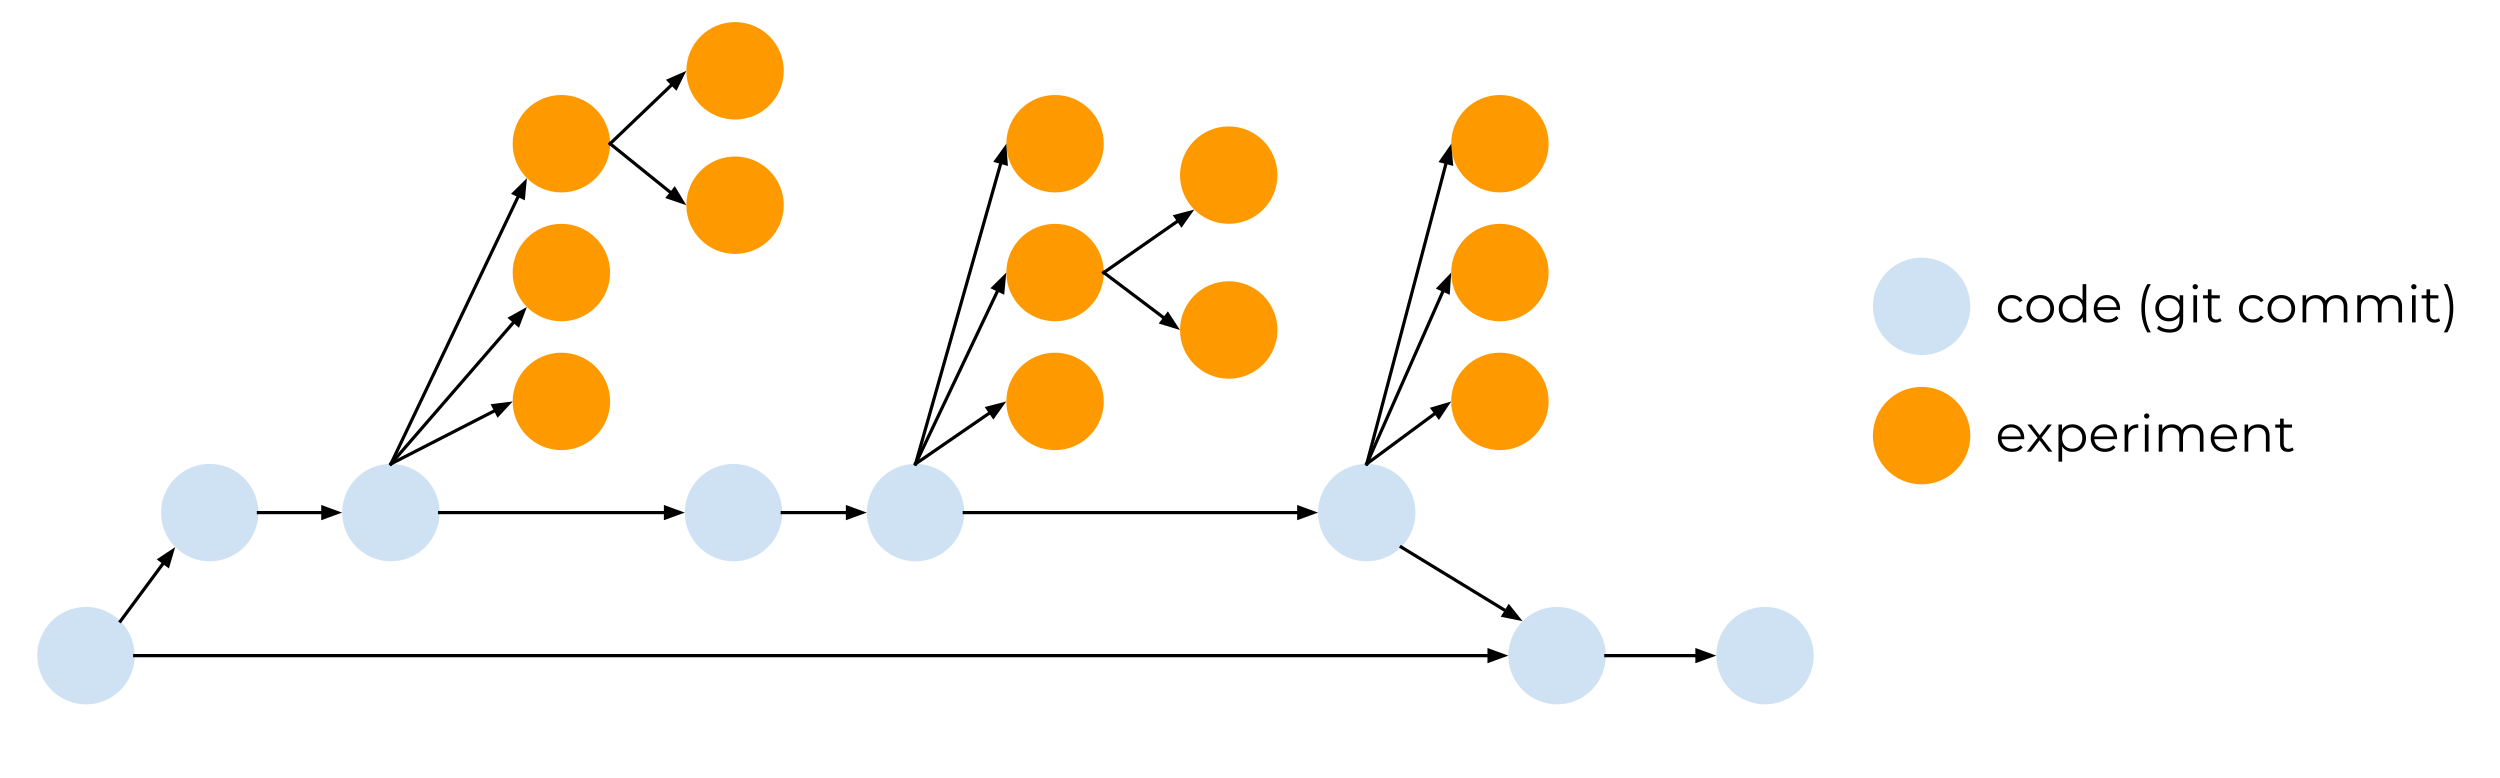 <svg version="1.1" viewBox="0.0 0.0 775.764 241.425" fill="none" stroke="none" stroke-linecap="square" stroke-miterlimit="10" xmlns:xlink="http://www.w3.org/1999/xlink" xmlns="http://www.w3.org/2000/svg"><clipPath id="p.0"><path d="m0 0l775.764 0l0 241.425l-775.764 0l0 -241.425z" clip-rule="nonzero"/></clipPath><g clip-path="url(#p.0)"><path fill="#000000" fill-opacity="0.0" d="m0 0l775.764 0l0 241.425l-775.764 0z" fill-rule="evenodd"/><path fill="#cfe2f3" d="m581.168 95.063l0 0c0 -8.35 6.769 -15.118 15.118 -15.118l0 0c4.01 0 7.855 1.593 10.69 4.428c2.835 2.835 4.428 6.681 4.428 10.69l0 0c0 8.349 -6.769 15.118 -15.118 15.118l0 0c-8.349 0 -15.118 -6.769 -15.118 -15.118z" fill-rule="evenodd"/><path fill="#ff9900" d="m581.168 135.176l0 0c0 -8.35 6.769 -15.118 15.118 -15.118l0 0c4.01 0 7.855 1.593 10.69 4.428c2.835 2.835 4.428 6.681 4.428 10.69l0 0c0 8.35 -6.769 15.118 -15.118 15.118l0 0c-8.349 0 -15.118 -6.769 -15.118 -15.118z" fill-rule="evenodd"/><path fill="#000000" fill-opacity="0.0" d="m610.215 75.677l176.567 0l0 38.772l-176.567 0z" fill-rule="evenodd"/><path fill="#000000" d="m624.293 100.115q-1.25 0 -2.234 -0.547q-0.984 -0.562 -1.547 -1.516q-0.562 -0.969 -0.562 -2.219q0 -1.266 0.562 -2.219q0.562 -0.969 1.547 -1.516q0.984 -0.547 2.234 -0.547q1.062 0 1.922 0.422q0.875 0.422 1.375 1.25l-0.859 0.578q-0.422 -0.641 -1.062 -0.938q-0.641 -0.312 -1.391 -0.312q-0.906 0 -1.625 0.406q-0.719 0.406 -1.141 1.141q-0.406 0.734 -0.406 1.734q0 0.984 0.406 1.719q0.422 0.734 1.141 1.156q0.719 0.406 1.625 0.406q0.75 0 1.391 -0.297q0.641 -0.312 1.062 -0.938l0.859 0.578q-0.5 0.812 -1.375 1.234q-0.859 0.422 -1.922 0.422zm8.802 0q-1.219 0 -2.188 -0.547q-0.969 -0.562 -1.531 -1.516q-0.562 -0.969 -0.562 -2.219q0 -1.266 0.562 -2.219q0.562 -0.969 1.516 -1.516q0.969 -0.547 2.203 -0.547q1.234 0 2.203 0.547q0.969 0.547 1.516 1.516q0.562 0.953 0.562 2.219q0 1.25 -0.562 2.219q-0.547 0.953 -1.531 1.516q-0.969 0.547 -2.188 0.547zm0 -1.0q0.906 0 1.609 -0.406q0.703 -0.422 1.109 -1.156q0.406 -0.75 0.406 -1.719q0 -1.0 -0.406 -1.734q-0.406 -0.734 -1.109 -1.141q-0.703 -0.406 -1.594 -0.406q-0.906 0 -1.609 0.406q-0.703 0.406 -1.125 1.141q-0.406 0.734 -0.406 1.734q0 0.969 0.406 1.719q0.422 0.734 1.125 1.156q0.703 0.406 1.594 0.406zm9.938 1.0q-1.188 0 -2.141 -0.547q-0.953 -0.547 -1.5 -1.5q-0.547 -0.969 -0.547 -2.234q0 -1.281 0.547 -2.234q0.547 -0.969 1.5 -1.5q0.953 -0.547 2.141 -0.547q1.109 0 1.984 0.5q0.875 0.5 1.391 1.453q0.516 0.953 0.516 2.328q0 1.359 -0.516 2.328q-0.5 0.953 -1.375 1.453q-0.875 0.5 -2.0 0.5zm0.094 -1.0q0.891 0 1.594 -0.406q0.719 -0.422 1.125 -1.156q0.406 -0.75 0.406 -1.719q0 -1.0 -0.406 -1.734q-0.406 -0.734 -1.125 -1.141q-0.703 -0.406 -1.594 -0.406q-0.891 0 -1.594 0.406q-0.703 0.406 -1.125 1.141q-0.406 0.734 -0.406 1.734q0 0.969 0.406 1.719q0.422 0.734 1.125 1.156q0.703 0.406 1.594 0.406zm3.156 0.922l0 -2.531l0.109 -1.688l-0.156 -1.703l0 -5.953l1.141 0l0 11.875l-1.094 0zm7.832 0.078q-1.312 0 -2.312 -0.547q-0.984 -0.562 -1.547 -1.516q-0.562 -0.969 -0.562 -2.219q0 -1.25 0.531 -2.203q0.547 -0.969 1.484 -1.516q0.938 -0.562 2.094 -0.562q1.188 0 2.109 0.547q0.922 0.531 1.438 1.5q0.531 0.969 0.531 2.234q0 0.078 -0.016 0.172q0 0.078 0 0.172l-7.312 0l0 -0.844l6.703 0l-0.438 0.328q0 -0.906 -0.391 -1.609q-0.391 -0.719 -1.062 -1.109q-0.672 -0.406 -1.562 -0.406q-0.859 0 -1.547 0.406q-0.688 0.391 -1.078 1.109q-0.375 0.719 -0.375 1.641l0 0.188q0 0.953 0.422 1.688q0.422 0.719 1.172 1.141q0.766 0.406 1.75 0.406q0.766 0 1.422 -0.266q0.672 -0.281 1.156 -0.844l0.641 0.734q-0.562 0.672 -1.406 1.031q-0.844 0.344 -1.844 0.344zm12.215 3.031q-0.875 -1.469 -1.375 -3.375q-0.484 -1.906 -0.484 -4.125q0 -2.203 0.484 -4.125q0.5 -1.938 1.375 -3.359l1.094 0q-0.953 1.656 -1.391 3.5q-0.438 1.844 -0.438 3.984q0 2.156 0.438 4.0q0.438 1.844 1.391 3.5l-1.094 0zm6.92 0.078q-1.156 0 -2.219 -0.344q-1.047 -0.328 -1.703 -0.953l0.578 -0.859q0.594 0.516 1.453 0.828q0.875 0.312 1.859 0.312q1.594 0 2.344 -0.75q0.75 -0.734 0.75 -2.297l0 -2.094l0.172 -1.453l-0.125 -1.438l0 -2.547l1.094 0l0 7.375q0 2.188 -1.062 3.203q-1.062 1.016 -3.141 1.016zm-0.219 -3.5q-1.188 0 -2.156 -0.516q-0.953 -0.531 -1.516 -1.453q-0.547 -0.938 -0.547 -2.141q0 -1.188 0.547 -2.109q0.562 -0.922 1.516 -1.438q0.969 -0.516 2.156 -0.516q1.125 0 2.016 0.469q0.906 0.469 1.422 1.375q0.531 0.906 0.531 2.219q0 1.312 -0.531 2.234q-0.516 0.906 -1.422 1.391q-0.891 0.484 -2.016 0.484zm0.125 -1.016q0.922 0 1.641 -0.391q0.719 -0.391 1.125 -1.078q0.422 -0.703 0.422 -1.625q0 -0.906 -0.422 -1.594q-0.406 -0.688 -1.125 -1.078q-0.719 -0.391 -1.641 -0.391q-0.922 0 -1.656 0.391q-0.719 0.391 -1.125 1.078q-0.406 0.688 -0.406 1.594q0 0.922 0.406 1.625q0.406 0.688 1.125 1.078q0.734 0.391 1.656 0.391zm7.46 1.328l0 -8.406l1.141 0l0 8.406l-1.141 0zm0.578 -10.25q-0.344 0 -0.594 -0.234q-0.234 -0.25 -0.234 -0.594q0 -0.328 0.234 -0.562q0.25 -0.234 0.594 -0.234q0.359 0 0.594 0.234q0.234 0.219 0.234 0.547q0 0.359 -0.234 0.609q-0.219 0.234 -0.594 0.234zm6.382 10.328q-1.172 0 -1.812 -0.641q-0.641 -0.641 -0.641 -1.812l0 -7.875l1.125 0l0 7.812q0 0.734 0.375 1.141q0.375 0.406 1.094 0.406q0.75 0 1.234 -0.438l0.406 0.812q-0.328 0.312 -0.812 0.453q-0.469 0.141 -0.969 0.141zm-3.969 -7.531l0 -0.953l5.203 0l0 0.953l-5.203 0zm15.501 7.531q-1.25 0 -2.234 -0.547q-0.984 -0.562 -1.547 -1.516q-0.562 -0.969 -0.562 -2.219q0 -1.266 0.562 -2.219q0.562 -0.969 1.547 -1.516q0.984 -0.547 2.234 -0.547q1.062 0 1.922 0.422q0.875 0.422 1.375 1.25l-0.859 0.578q-0.422 -0.641 -1.062 -0.938q-0.641 -0.312 -1.391 -0.312q-0.906 0 -1.625 0.406q-0.719 0.406 -1.141 1.141q-0.406 0.734 -0.406 1.734q0 0.984 0.406 1.719q0.422 0.734 1.141 1.156q0.719 0.406 1.625 0.406q0.75 0 1.391 -0.297q0.641 -0.312 1.062 -0.938l0.859 0.578q-0.5 0.812 -1.375 1.234q-0.859 0.422 -1.922 0.422zm8.802 0q-1.219 0 -2.188 -0.547q-0.969 -0.562 -1.531 -1.516q-0.562 -0.969 -0.562 -2.219q0 -1.266 0.562 -2.219q0.562 -0.969 1.516 -1.516q0.969 -0.547 2.203 -0.547q1.234 0 2.203 0.547q0.969 0.547 1.516 1.516q0.562 0.953 0.562 2.219q0 1.25 -0.562 2.219q-0.547 0.953 -1.531 1.516q-0.969 0.547 -2.188 0.547zm0 -1.0q0.906 0 1.609 -0.406q0.703 -0.422 1.109 -1.156q0.406 -0.75 0.406 -1.719q0 -1.0 -0.406 -1.734q-0.406 -0.734 -1.109 -1.141q-0.703 -0.406 -1.594 -0.406q-0.906 0 -1.609 0.406q-0.703 0.406 -1.125 1.141q-0.406 0.734 -0.406 1.734q0 0.969 0.406 1.719q0.422 0.734 1.125 1.156q0.703 0.406 1.594 0.406zm17.094 -7.562q1.031 0 1.781 0.391q0.766 0.391 1.188 1.203q0.422 0.797 0.422 2.016l0 4.875l-1.125 0l0 -4.766q0 -1.328 -0.641 -2.0q-0.625 -0.688 -1.781 -0.688q-0.859 0 -1.5 0.359q-0.625 0.359 -0.969 1.047q-0.344 0.672 -0.344 1.625l0 4.422l-1.141 0l0 -4.766q0 -1.328 -0.641 -2.0q-0.641 -0.688 -1.797 -0.688q-0.844 0 -1.484 0.359q-0.641 0.359 -0.984 1.047q-0.344 0.672 -0.344 1.625l0 4.422l-1.141 0l0 -8.406l1.094 0l0 2.281l-0.172 -0.406q0.375 -0.906 1.234 -1.422q0.859 -0.531 2.031 -0.531q1.219 0 2.078 0.625q0.875 0.609 1.125 1.844l-0.438 -0.172q0.359 -1.031 1.297 -1.656q0.938 -0.641 2.25 -0.641zm16.976 0q1.031 0 1.781 0.391q0.766 0.391 1.188 1.203q0.422 0.797 0.422 2.016l0 4.875l-1.125 0l0 -4.766q0 -1.328 -0.641 -2.0q-0.625 -0.688 -1.781 -0.688q-0.859 0 -1.5 0.359q-0.625 0.359 -0.969 1.047q-0.344 0.672 -0.344 1.625l0 4.422l-1.141 0l0 -4.766q0 -1.328 -0.641 -2.0q-0.641 -0.688 -1.797 -0.688q-0.844 0 -1.484 0.359q-0.641 0.359 -0.984 1.047q-0.344 0.672 -0.344 1.625l0 4.422l-1.141 0l0 -8.406l1.094 0l0 2.281l-0.172 -0.406q0.375 -0.906 1.234 -1.422q0.859 -0.531 2.031 -0.531q1.219 0 2.078 0.625q0.875 0.609 1.125 1.844l-0.438 -0.172q0.359 -1.031 1.297 -1.656q0.938 -0.641 2.25 -0.641zm6.476 8.484l0 -8.406l1.141 0l0 8.406l-1.141 0zm0.578 -10.25q-0.344 0 -0.594 -0.234q-0.234 -0.25 -0.234 -0.594q0 -0.328 0.234 -0.562q0.25 -0.234 0.594 -0.234q0.359 0 0.594 0.234q0.234 0.219 0.234 0.547q0 0.359 -0.234 0.609q-0.219 0.234 -0.594 0.234zm6.382 10.328q-1.172 0 -1.812 -0.641q-0.641 -0.641 -0.641 -1.812l0 -7.875l1.125 0l0 7.812q0 0.734 0.375 1.141q0.375 0.406 1.094 0.406q0.75 0 1.234 -0.438l0.406 0.812q-0.328 0.312 -0.812 0.453q-0.469 0.141 -0.969 0.141zm-3.969 -7.531l0 -0.953l5.203 0l0 0.953l-5.203 0zm7.965 10.562l-1.094 0q0.953 -1.656 1.391 -3.5q0.453 -1.844 0.453 -4.0q0 -2.141 -0.453 -3.984q-0.438 -1.844 -1.391 -3.5l1.094 0q0.906 1.422 1.375 3.359q0.484 1.922 0.484 4.125q0 2.219 -0.484 4.125q-0.469 1.906 -1.375 3.375z" fill-rule="nonzero"/><path fill="#000000" fill-opacity="0.0" d="m610.215 115.79l176.567 0l0 38.772l-176.567 0z" fill-rule="evenodd"/><path fill="#000000" d="m624.371 140.228q-1.312 0 -2.312 -0.547q-0.984 -0.562 -1.547 -1.516q-0.562 -0.969 -0.562 -2.219q0 -1.25 0.531 -2.203q0.547 -0.969 1.484 -1.516q0.938 -0.562 2.094 -0.562q1.188 0 2.109 0.547q0.922 0.531 1.438 1.5q0.531 0.969 0.531 2.234q0 0.078 -0.016 0.172q0 0.078 0 0.172l-7.312 0l0 -0.844l6.703 0l-0.438 0.328q0 -0.906 -0.391 -1.609q-0.391 -0.719 -1.062 -1.109q-0.672 -0.406 -1.562 -0.406q-0.859 0 -1.547 0.406q-0.688 0.391 -1.078 1.109q-0.375 0.719 -0.375 1.641l0 0.188q0 0.953 0.422 1.688q0.422 0.719 1.172 1.141q0.766 0.406 1.75 0.406q0.766 0 1.422 -0.266q0.672 -0.281 1.156 -0.844l0.641 0.734q-0.562 0.672 -1.406 1.031q-0.844 0.344 -1.844 0.344zm4.565 -0.078l3.562 -4.609l-0.016 0.562l-3.375 -4.359l1.281 0l2.766 3.609l-0.484 -0.016l2.766 -3.594l1.25 0l-3.406 4.406l0.016 -0.609l3.578 4.609l-1.297 0l-2.922 -3.844l0.453 0.062l-2.891 3.781l-1.281 0zm14.169 0.078q-1.094 0 -1.969 -0.5q-0.875 -0.5 -1.406 -1.453q-0.516 -0.953 -0.516 -2.328q0 -1.375 0.516 -2.328q0.516 -0.953 1.391 -1.453q0.875 -0.5 1.984 -0.5q1.203 0 2.156 0.547q0.953 0.531 1.484 1.5q0.547 0.969 0.547 2.234q0 1.281 -0.547 2.234q-0.531 0.953 -1.484 1.5q-0.953 0.547 -2.156 0.547zm-4.344 3.031l0 -11.516l1.094 0l0 2.531l-0.109 1.688l0.156 1.688l0 5.609l-1.141 0zm4.266 -4.031q0.891 0 1.594 -0.406q0.703 -0.422 1.109 -1.156q0.422 -0.75 0.422 -1.719q0 -0.984 -0.422 -1.719q-0.406 -0.734 -1.109 -1.141q-0.703 -0.422 -1.594 -0.422q-0.906 0 -1.625 0.422q-0.703 0.406 -1.109 1.141q-0.406 0.734 -0.406 1.719q0 0.969 0.406 1.719q0.406 0.734 1.109 1.156q0.719 0.406 1.625 0.406zm10.161 1.0q-1.312 0 -2.312 -0.547q-0.984 -0.562 -1.547 -1.516q-0.562 -0.969 -0.562 -2.219q0 -1.25 0.531 -2.203q0.547 -0.969 1.484 -1.516q0.938 -0.562 2.094 -0.562q1.188 0 2.109 0.547q0.922 0.531 1.438 1.5q0.531 0.969 0.531 2.234q0 0.078 -0.016 0.172q0 0.078 0 0.172l-7.312 0l0 -0.844l6.703 0l-0.438 0.328q0 -0.906 -0.391 -1.609q-0.391 -0.719 -1.062 -1.109q-0.672 -0.406 -1.562 -0.406q-0.859 0 -1.547 0.406q-0.688 0.391 -1.078 1.109q-0.375 0.719 -0.375 1.641l0 0.188q0 0.953 0.422 1.688q0.422 0.719 1.172 1.141q0.766 0.406 1.75 0.406q0.766 0 1.422 -0.266q0.672 -0.281 1.156 -0.844l0.641 0.734q-0.562 0.672 -1.406 1.031q-0.844 0.344 -1.844 0.344zm6.086 -0.078l0 -8.406l1.094 0l0 2.297l-0.109 -0.406q0.344 -0.953 1.172 -1.453q0.844 -0.516 2.078 -0.516l0 1.109q-0.062 0 -0.141 0q-0.062 -0.016 -0.125 -0.016q-1.328 0 -2.078 0.812q-0.75 0.797 -0.75 2.297l0 4.281l-1.141 0zm6.288 0l0 -8.406l1.141 0l0 8.406l-1.141 0zm0.578 -10.25q-0.344 0 -0.594 -0.234q-0.234 -0.25 -0.234 -0.594q0 -0.328 0.234 -0.562q0.25 -0.234 0.594 -0.234q0.359 0 0.594 0.234q0.234 0.219 0.234 0.547q0 0.359 -0.234 0.609q-0.219 0.234 -0.594 0.234zm14.226 1.766q1.031 0 1.781 0.391q0.766 0.391 1.188 1.203q0.422 0.797 0.422 2.016l0 4.875l-1.125 0l0 -4.766q0 -1.328 -0.641 -2.0q-0.625 -0.688 -1.781 -0.688q-0.859 0 -1.5 0.359q-0.625 0.359 -0.969 1.047q-0.344 0.672 -0.344 1.625l0 4.422l-1.141 0l0 -4.766q0 -1.328 -0.641 -2.0q-0.641 -0.688 -1.797 -0.688q-0.844 0 -1.484 0.359q-0.641 0.359 -0.984 1.047q-0.344 0.672 -0.344 1.625l0 4.422l-1.141 0l0 -8.406l1.094 0l0 2.281l-0.172 -0.406q0.375 -0.906 1.234 -1.422q0.859 -0.531 2.031 -0.531q1.219 0 2.078 0.625q0.875 0.609 1.125 1.844l-0.438 -0.172q0.359 -1.031 1.297 -1.656q0.938 -0.641 2.25 -0.641zm10.054 8.562q-1.312 0 -2.312 -0.547q-0.984 -0.562 -1.547 -1.516q-0.562 -0.969 -0.562 -2.219q0 -1.25 0.531 -2.203q0.547 -0.969 1.484 -1.516q0.938 -0.562 2.094 -0.562q1.188 0 2.109 0.547q0.922 0.531 1.438 1.5q0.531 0.969 0.531 2.234q0 0.078 -0.016 0.172q0 0.078 0 0.172l-7.312 0l0 -0.844l6.703 0l-0.438 0.328q0 -0.906 -0.391 -1.609q-0.391 -0.719 -1.062 -1.109q-0.672 -0.406 -1.562 -0.406q-0.859 0 -1.547 0.406q-0.688 0.391 -1.078 1.109q-0.375 0.719 -0.375 1.641l0 0.188q0 0.953 0.422 1.688q0.422 0.719 1.172 1.141q0.766 0.406 1.75 0.406q0.766 0 1.422 -0.266q0.672 -0.281 1.156 -0.844l0.641 0.734q-0.562 0.672 -1.406 1.031q-0.844 0.344 -1.844 0.344zm10.383 -8.562q1.016 0 1.797 0.391q0.781 0.391 1.219 1.203q0.438 0.797 0.438 2.016l0 4.875l-1.141 0l0 -4.766q0 -1.328 -0.672 -2.0q-0.656 -0.688 -1.859 -0.688q-0.891 0 -1.562 0.359q-0.656 0.359 -1.016 1.047q-0.359 0.672 -0.359 1.625l0 4.422l-1.141 0l0 -8.406l1.094 0l0 2.312l-0.172 -0.438q0.391 -0.906 1.266 -1.422q0.891 -0.531 2.109 -0.531zm9.175 8.562q-1.172 0 -1.812 -0.641q-0.641 -0.641 -0.641 -1.812l0 -7.875l1.125 0l0 7.812q0 0.734 0.375 1.141q0.375 0.406 1.094 0.406q0.75 0 1.234 -0.438l0.406 0.812q-0.328 0.312 -0.812 0.453q-0.469 0.141 -0.969 0.141zm-3.969 -7.531l0 -0.953l5.203 0l0 0.953l-5.203 0z" fill-rule="nonzero"/><path fill="#cfe2f3" d="m11.562 203.444l0 0c0 -8.35 6.769 -15.118 15.118 -15.118l0 0c4.01 0 7.855 1.593 10.69 4.428c2.835 2.835 4.428 6.681 4.428 10.69l0 0c0 8.35 -6.769 15.118 -15.118 15.118l0 0c-8.35 0 -15.118 -6.769 -15.118 -15.118z" fill-rule="evenodd"/><path fill="#cfe2f3" d="m49.955 159.063l0 0c0 -8.35 6.769 -15.118 15.118 -15.118l0 0c4.01 0 7.855 1.593 10.69 4.428c2.835 2.835 4.428 6.681 4.428 10.69l0 0c0 8.35 -6.769 15.118 -15.118 15.118l0 0c-8.35 0 -15.118 -6.769 -15.118 -15.118z" fill-rule="evenodd"/><path fill="#cfe2f3" d="m106.186 159.063l0 0c0 -8.35 6.769 -15.118 15.118 -15.118l0 0c4.01 0 7.855 1.593 10.69 4.428c2.835 2.835 4.428 6.681 4.428 10.69l0 0c0 8.35 -6.769 15.118 -15.118 15.118l0 0c-8.349 0 -15.118 -6.769 -15.118 -15.118z" fill-rule="evenodd"/><path fill="#ff9900" d="m159.084 124.559l0 0c0 -8.349 6.769 -15.118 15.118 -15.118l0 0c4.01 0 7.855 1.593 10.69 4.428c2.835 2.835 4.428 6.681 4.428 10.69l0 0c0 8.35 -6.769 15.118 -15.118 15.118l0 0c-8.35 0 -15.118 -6.769 -15.118 -15.118z" fill-rule="evenodd"/><path fill="#ff9900" d="m159.084 84.577l0 0c0 -8.35 6.769 -15.118 15.118 -15.118l0 0c4.01 0 7.855 1.593 10.69 4.428c2.835 2.835 4.428 6.681 4.428 10.69l0 0c0 8.35 -6.769 15.118 -15.118 15.118l0 0c-8.35 0 -15.118 -6.769 -15.118 -15.118z" fill-rule="evenodd"/><path fill="#ff9900" d="m159.084 44.596l0 0c0 -8.35 6.769 -15.118 15.118 -15.118l0 0c4.01 0 7.855 1.593 10.69 4.428c2.835 2.835 4.428 6.681 4.428 10.69l0 0c0 8.349 -6.769 15.118 -15.118 15.118l0 0c-8.35 0 -15.118 -6.769 -15.118 -15.118z" fill-rule="evenodd"/><path fill="#ff9900" d="m212.979 63.677l0 0c0 -8.35 6.769 -15.118 15.118 -15.118l0 0c4.01 0 7.855 1.593 10.69 4.428c2.835 2.835 4.428 6.681 4.428 10.69l0 0c0 8.349 -6.769 15.118 -15.118 15.118l0 0c-8.35 0 -15.118 -6.769 -15.118 -15.118z" fill-rule="evenodd"/><path fill="#ff9900" d="m212.979 21.976l0 0c0 -8.35 6.769 -15.118 15.118 -15.118l0 0c4.01 0 7.855 1.593 10.69 4.428c2.835 2.835 4.428 6.681 4.428 10.69l0 0c0 8.35 -6.769 15.118 -15.118 15.118l0 0c-8.35 0 -15.118 -6.769 -15.118 -15.118z" fill-rule="evenodd"/><path fill="#cfe2f3" d="m212.501 159.063l0 0c0 -8.35 6.769 -15.118 15.118 -15.118l0 0c4.01 0 7.855 1.593 10.69 4.428c2.835 2.835 4.428 6.681 4.428 10.69l0 0c0 8.35 -6.769 15.118 -15.118 15.118l0 0c-8.349 0 -15.118 -6.769 -15.118 -15.118z" fill-rule="evenodd"/><path fill="#cfe2f3" d="m268.982 159.063l0 0c0 -8.35 6.769 -15.118 15.118 -15.118l0 0c4.01 0 7.855 1.593 10.69 4.428c2.835 2.835 4.428 6.681 4.428 10.69l0 0c0 8.35 -6.769 15.118 -15.118 15.118l0 0c-8.349 0 -15.118 -6.769 -15.118 -15.118z" fill-rule="evenodd"/><path fill="#ff9900" d="m312.27 124.559l0 0c0 -8.349 6.769 -15.118 15.118 -15.118l0 0c4.01 0 7.855 1.593 10.69 4.428c2.835 2.835 4.428 6.681 4.428 10.69l0 0c0 8.35 -6.769 15.118 -15.118 15.118l0 0c-8.35 0 -15.118 -6.769 -15.118 -15.118z" fill-rule="evenodd"/><path fill="#ff9900" d="m312.27 84.577l0 0c0 -8.35 6.769 -15.118 15.118 -15.118l0 0c4.01 0 7.855 1.593 10.69 4.428c2.835 2.835 4.428 6.681 4.428 10.69l0 0c0 8.35 -6.769 15.118 -15.118 15.118l0 0c-8.35 0 -15.118 -6.769 -15.118 -15.118z" fill-rule="evenodd"/><path fill="#ff9900" d="m312.27 44.596l0 0c0 -8.35 6.769 -15.118 15.118 -15.118l0 0c4.01 0 7.855 1.593 10.69 4.428c2.835 2.835 4.428 6.681 4.428 10.69l0 0c0 8.349 -6.769 15.118 -15.118 15.118l0 0c-8.35 0 -15.118 -6.769 -15.118 -15.118z" fill-rule="evenodd"/><path fill="#ff9900" d="m366.165 102.394l0 0c0 -8.35 6.769 -15.118 15.118 -15.118l0 0c4.01 0 7.855 1.593 10.69 4.428c2.835 2.835 4.428 6.681 4.428 10.69l0 0c0 8.35 -6.769 15.118 -15.118 15.118l0 0c-8.35 0 -15.118 -6.769 -15.118 -15.118z" fill-rule="evenodd"/><path fill="#ff9900" d="m366.165 54.341l0 0c0 -8.349 6.769 -15.118 15.118 -15.118l0 0c4.01 0 7.855 1.593 10.69 4.428c2.835 2.835 4.428 6.681 4.428 10.69l0 0c0 8.35 -6.769 15.118 -15.118 15.118l0 0c-8.35 0 -15.118 -6.769 -15.118 -15.118z" fill-rule="evenodd"/><path fill="#cfe2f3" d="m409.0 159.063l0 0c0 -8.35 6.769 -15.118 15.118 -15.118l0 0c4.01 0 7.855 1.593 10.69 4.428c2.835 2.835 4.428 6.681 4.428 10.69l0 0c0 8.35 -6.769 15.118 -15.118 15.118l0 0c-8.349 0 -15.118 -6.769 -15.118 -15.118z" fill-rule="evenodd"/><path fill="#cfe2f3" d="m468.063 203.444l0 0c0 -8.35 6.769 -15.118 15.118 -15.118l0 0c4.01 0 7.855 1.593 10.69 4.428c2.835 2.835 4.428 6.681 4.428 10.69l0 0c0 8.35 -6.769 15.118 -15.118 15.118l0 0c-8.349 0 -15.118 -6.769 -15.118 -15.118z" fill-rule="evenodd"/><path fill="#000000" fill-opacity="0.0" d="m41.798 203.444l426.268 0" fill-rule="evenodd"/><path stroke="#000000" stroke-width="1.0" stroke-linejoin="round" stroke-linecap="butt" d="m41.798 203.444l420.268 0" fill-rule="evenodd"/><path fill="#000000" stroke="#000000" stroke-width="1.0" stroke-linecap="butt" d="m462.066 205.095l4.538 -1.652l-4.538 -1.652z" fill-rule="evenodd"/><path fill="#000000" fill-opacity="0.0" d="m434.808 169.753l37.669 22.992" fill-rule="evenodd"/><path stroke="#000000" stroke-width="1.0" stroke-linejoin="round" stroke-linecap="butt" d="m434.808 169.753l32.548 19.866" fill-rule="evenodd"/><path fill="#000000" stroke="#000000" stroke-width="1.0" stroke-linecap="butt" d="m466.496 191.029l4.734 0.954l-3.013 -3.774z" fill-rule="evenodd"/><path fill="#000000" fill-opacity="0.0" d="m37.37 192.753l17.008 -22.992" fill-rule="evenodd"/><path stroke="#000000" stroke-width="1.0" stroke-linejoin="round" stroke-linecap="butt" d="m37.37 192.753l13.44 -18.168" fill-rule="evenodd"/><path fill="#000000" stroke="#000000" stroke-width="1.0" stroke-linecap="butt" d="m52.137 175.567l1.371 -4.631l-4.027 2.666z" fill-rule="evenodd"/><path fill="#000000" fill-opacity="0.0" d="m80.192 159.063l25.984 0" fill-rule="evenodd"/><path stroke="#000000" stroke-width="1.0" stroke-linejoin="round" stroke-linecap="butt" d="m80.192 159.063l19.984 0" fill-rule="evenodd"/><path fill="#000000" stroke="#000000" stroke-width="1.0" stroke-linecap="butt" d="m100.176 160.715l4.538 -1.652l-4.538 -1.652z" fill-rule="evenodd"/><path fill="#000000" fill-opacity="0.0" d="m136.407 159.063l76.094 0" fill-rule="evenodd"/><path stroke="#000000" stroke-width="1.0" stroke-linejoin="round" stroke-linecap="butt" d="m136.407 159.063l70.094 0" fill-rule="evenodd"/><path fill="#000000" stroke="#000000" stroke-width="1.0" stroke-linecap="butt" d="m206.501 160.715l4.538 -1.652l-4.538 -1.652z" fill-rule="evenodd"/><path fill="#000000" fill-opacity="0.0" d="m242.738 159.063l26.236 0" fill-rule="evenodd"/><path stroke="#000000" stroke-width="1.0" stroke-linejoin="round" stroke-linecap="butt" d="m242.738 159.063l20.236 0" fill-rule="evenodd"/><path fill="#000000" stroke="#000000" stroke-width="1.0" stroke-linecap="butt" d="m262.974 160.715l4.538 -1.652l-4.538 -1.652z" fill-rule="evenodd"/><path fill="#000000" fill-opacity="0.0" d="m299.218 159.063l109.795 0" fill-rule="evenodd"/><path stroke="#000000" stroke-width="1.0" stroke-linejoin="round" stroke-linecap="butt" d="m299.218 159.063l103.795 0" fill-rule="evenodd"/><path fill="#000000" stroke="#000000" stroke-width="1.0" stroke-linecap="butt" d="m403.013 160.715l4.538 -1.652l-4.538 -1.652z" fill-rule="evenodd"/><path fill="#000000" fill-opacity="0.0" d="m121.304 143.945l37.795 -19.37" fill-rule="evenodd"/><path stroke="#000000" stroke-width="1.0" stroke-linejoin="round" stroke-linecap="butt" d="m121.304 143.945l32.456 -16.634" fill-rule="evenodd"/><path fill="#000000" stroke="#000000" stroke-width="1.0" stroke-linecap="butt" d="m154.513 128.781l3.285 -3.54l-4.792 0.6z" fill-rule="evenodd"/><path fill="#000000" fill-opacity="0.0" d="m121.304 143.945l42.205 -48.693" fill-rule="evenodd"/><path stroke="#000000" stroke-width="1.0" stroke-linejoin="round" stroke-linecap="butt" d="m121.304 143.945l38.275 -44.159" fill-rule="evenodd"/><path fill="#000000" stroke="#000000" stroke-width="1.0" stroke-linecap="butt" d="m160.828 100.868l1.724 -4.511l-4.22 2.347z" fill-rule="evenodd"/><path fill="#000000" fill-opacity="0.0" d="m121.304 143.945l42.205 -88.661" fill-rule="evenodd"/><path stroke="#000000" stroke-width="1.0" stroke-linejoin="round" stroke-linecap="butt" d="m121.304 143.945l39.626 -83.244" fill-rule="evenodd"/><path fill="#000000" stroke="#000000" stroke-width="1.0" stroke-linecap="butt" d="m162.422 61.411l0.459 -4.807l-3.442 3.388z" fill-rule="evenodd"/><path fill="#000000" fill-opacity="0.0" d="m189.32 44.596l23.654 19.087" fill-rule="evenodd"/><path stroke="#000000" stroke-width="1.0" stroke-linejoin="round" stroke-linecap="butt" d="m189.32 44.596l18.984 15.319" fill-rule="evenodd"/><path fill="#000000" stroke="#000000" stroke-width="1.0" stroke-linecap="butt" d="m207.267 61.2l4.569 1.564l-2.494 -4.135z" fill-rule="evenodd"/><path fill="#000000" fill-opacity="0.0" d="m189.32 44.596l23.654 -22.614" fill-rule="evenodd"/><path stroke="#000000" stroke-width="1.0" stroke-linejoin="round" stroke-linecap="butt" d="m189.32 44.596l19.317 -18.468" fill-rule="evenodd"/><path fill="#000000" stroke="#000000" stroke-width="1.0" stroke-linecap="butt" d="m209.778 27.322l2.139 -4.33l-4.422 1.942z" fill-rule="evenodd"/><path fill="#000000" fill-opacity="0.0" d="m284.1 143.945l28.158 -19.37" fill-rule="evenodd"/><path stroke="#000000" stroke-width="1.0" stroke-linejoin="round" stroke-linecap="butt" d="m284.1 143.945l23.214 -15.97" fill-rule="evenodd"/><path fill="#000000" stroke="#000000" stroke-width="1.0" stroke-linecap="butt" d="m308.25 129.336l2.803 -3.933l-4.675 1.211z" fill-rule="evenodd"/><path fill="#000000" fill-opacity="0.0" d="m284.1 143.945l28.158 -59.37" fill-rule="evenodd"/><path stroke="#000000" stroke-width="1.0" stroke-linejoin="round" stroke-linecap="butt" d="m284.1 143.945l25.586 -53.949" fill-rule="evenodd"/><path fill="#000000" stroke="#000000" stroke-width="1.0" stroke-linecap="butt" d="m311.178 90.704l0.452 -4.808l-3.437 3.393z" fill-rule="evenodd"/><path fill="#000000" fill-opacity="0.0" d="m284.1 143.945l28.158 -99.339" fill-rule="evenodd"/><path stroke="#000000" stroke-width="1.0" stroke-linejoin="round" stroke-linecap="butt" d="m284.1 143.945l26.521 -93.566" fill-rule="evenodd"/><path fill="#000000" stroke="#000000" stroke-width="1.0" stroke-linecap="butt" d="m312.21 50.829l-0.352 -4.817l-2.827 3.916z" fill-rule="evenodd"/><path fill="#000000" fill-opacity="0.0" d="m342.507 84.577l28.094 -19.559" fill-rule="evenodd"/><path stroke="#000000" stroke-width="1.0" stroke-linejoin="round" stroke-linecap="butt" d="m342.507 84.577l23.17 -16.131" fill-rule="evenodd"/><path fill="#000000" stroke="#000000" stroke-width="1.0" stroke-linecap="butt" d="m366.621 69.802l2.781 -3.948l-4.668 1.237z" fill-rule="evenodd"/><path fill="#000000" fill-opacity="0.0" d="m342.507 84.577l23.654 17.827" fill-rule="evenodd"/><path stroke="#000000" stroke-width="1.0" stroke-linejoin="round" stroke-linecap="butt" d="m342.507 84.577l18.862 14.216" fill-rule="evenodd"/><path fill="#000000" stroke="#000000" stroke-width="1.0" stroke-linecap="butt" d="m360.374 100.112l4.618 1.412l-2.63 -4.05z" fill-rule="evenodd"/><path fill="#ff9900" d="m450.31 124.559l0 0c0 -8.349 6.769 -15.118 15.118 -15.118l0 0c4.01 0 7.855 1.593 10.69 4.428c2.835 2.835 4.428 6.681 4.428 10.69l0 0c0 8.35 -6.769 15.118 -15.118 15.118l0 0c-8.35 0 -15.118 -6.769 -15.118 -15.118z" fill-rule="evenodd"/><path fill="#ff9900" d="m450.31 84.577l0 0c0 -8.35 6.769 -15.118 15.118 -15.118l0 0c4.01 0 7.855 1.593 10.69 4.428c2.835 2.835 4.428 6.681 4.428 10.69l0 0c0 8.35 -6.769 15.118 -15.118 15.118l0 0c-8.35 0 -15.118 -6.769 -15.118 -15.118z" fill-rule="evenodd"/><path fill="#ff9900" d="m450.31 44.596l0 0c0 -8.35 6.769 -15.118 15.118 -15.118l0 0c4.01 0 7.855 1.593 10.69 4.428c2.835 2.835 4.428 6.681 4.428 10.69l0 0c0 8.349 -6.769 15.118 -15.118 15.118l0 0c-8.35 0 -15.118 -6.769 -15.118 -15.118z" fill-rule="evenodd"/><path fill="#000000" fill-opacity="0.0" d="m424.118 143.945l26.205 -19.37" fill-rule="evenodd"/><path stroke="#000000" stroke-width="1.0" stroke-linejoin="round" stroke-linecap="butt" d="m424.118 143.945l21.38 -15.804" fill-rule="evenodd"/><path fill="#000000" stroke="#000000" stroke-width="1.0" stroke-linecap="butt" d="m446.48 129.47l2.668 -4.026l-4.631 1.369z" fill-rule="evenodd"/><path fill="#000000" fill-opacity="0.0" d="m424.118 143.945l26.205 -59.37" fill-rule="evenodd"/><path stroke="#000000" stroke-width="1.0" stroke-linejoin="round" stroke-linecap="butt" d="m424.118 143.945l23.782 -53.881" fill-rule="evenodd"/><path fill="#000000" stroke="#000000" stroke-width="1.0" stroke-linecap="butt" d="m449.411 90.731l0.321 -4.819l-3.344 3.485z" fill-rule="evenodd"/><path fill="#000000" fill-opacity="0.0" d="m424.118 143.945l26.205 -99.339" fill-rule="evenodd"/><path stroke="#000000" stroke-width="1.0" stroke-linejoin="round" stroke-linecap="butt" d="m424.118 143.945l24.674 -93.537" fill-rule="evenodd"/><path fill="#000000" stroke="#000000" stroke-width="1.0" stroke-linecap="butt" d="m450.39 50.829l-0.44 -4.809l-2.755 3.967z" fill-rule="evenodd"/><path fill="#cfe2f3" d="m532.575 203.444l0 0c0 -8.35 6.769 -15.118 15.118 -15.118l0 0c4.01 0 7.855 1.593 10.69 4.428c2.835 2.835 4.428 6.681 4.428 10.69l0 0c0 8.35 -6.769 15.118 -15.118 15.118l0 0c-8.35 0 -15.118 -6.769 -15.118 -15.118z" fill-rule="evenodd"/><path fill="#000000" fill-opacity="0.0" d="m498.307 203.444l34.268 0" fill-rule="evenodd"/><path stroke="#000000" stroke-width="1.0" stroke-linejoin="round" stroke-linecap="butt" d="m498.307 203.444l28.268 0" fill-rule="evenodd"/><path fill="#000000" stroke="#000000" stroke-width="1.0" stroke-linecap="butt" d="m526.575 205.095l4.538 -1.652l-4.538 -1.652z" fill-rule="evenodd"/></g></svg>